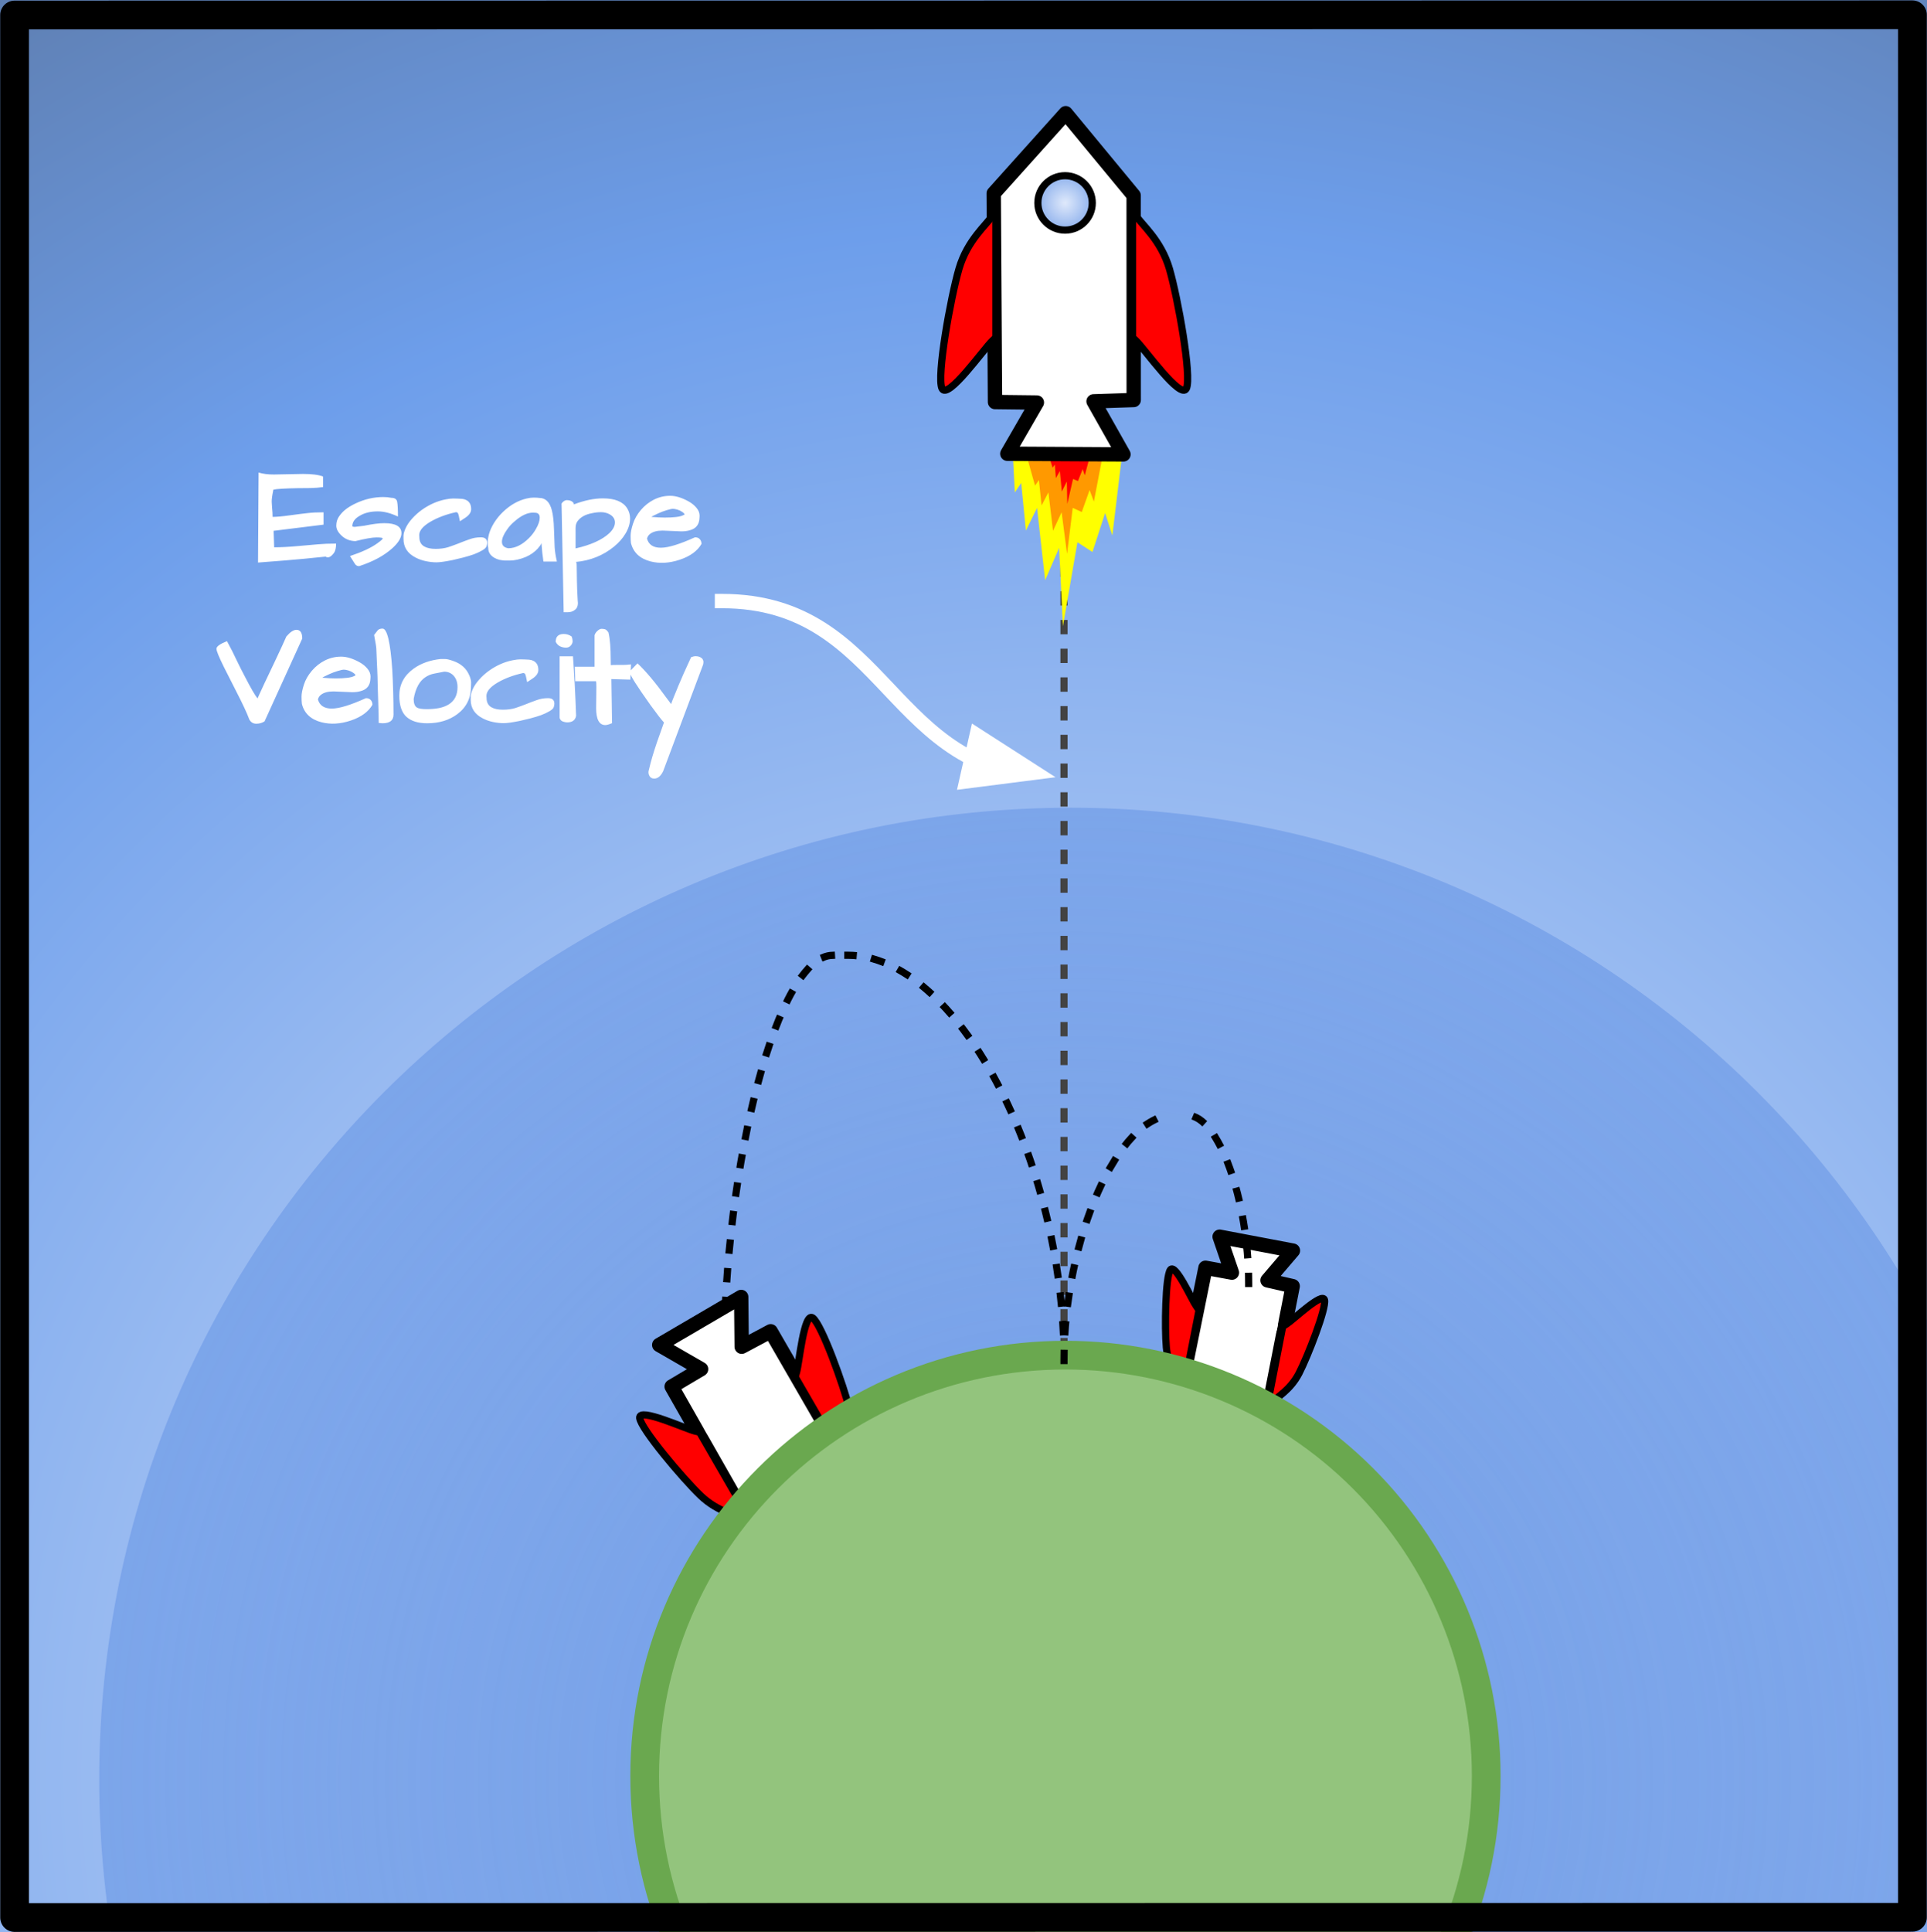 <svg version="1.1" viewBox="0.0 0.0 268.438 269.126" fill="none" stroke="none" stroke-linecap="square" stroke-miterlimit="10" xmlns:xlink="http://www.w3.org/1999/xlink" xmlns="http://www.w3.org/2000/svg"><rect x="0.0" y="0.0" width="268.438" height="269.126" fill="#333333" stroke="none"/><clipPath id="p.0"><path d="m0 0l268.438 0l0 269.126l-268.438 0l0 -269.126z" clip-rule="nonzero"/></clipPath><g clip-path="url(#p.0)"><path fill="#000000" fill-opacity="0.0" d="m0 0l268.438 0l0 269.126l-268.438 0z" fill-rule="evenodd"/><defs><radialGradient id="p.1" gradientUnits="userSpaceOnUse" gradientTransform="matrix(20.8 0.0 0.0 20.8 0.0 0.0)" spreadMethod="pad" cx="7.136" cy="11.892" fx="7.136" fy="11.892" r="20.8"><stop offset="0.0" stop-color="#dfe9fb"/><stop offset="0.5" stop-color="#6d9eeb"/><stop offset="1.0" stop-color="#434343"/></radialGradient></defs><path fill="url(#p.1)" d="m-152.803 247.354l0 0c0 -171.504 134.865 -310.535 301.228 -310.535l0 0c79.891 0 156.509 32.717 213.001 90.954c56.491 58.237 88.228 137.223 88.228 219.582l0 0c0 171.504 -134.864 310.535 -301.228 310.535l0 0c-166.364 0 -301.228 -139.031 -301.228 -310.535z" fill-rule="evenodd"/><defs><radialGradient id="p.2" gradientUnits="userSpaceOnUse" gradientTransform="matrix(13.835 0.002 -0.002 13.835 0.0 0.0)" spreadMethod="pad" cx="10.784" cy="17.913" fx="10.784" fy="17.913" r="13.835"><stop offset="0.0" stop-color="#6e9be7"/><stop offset="1.0" stop-color="#6e9be7" stop-opacity="0.533"/></radialGradient></defs><path fill="url(#p.2)" d="m13.823 247.819l0 0c0.009 -74.745 60.609 -135.332 135.354 -135.323l0 0c35.894 0.004 70.316 14.267 95.694 39.651c25.378 25.384 39.633 59.809 39.629 95.703l0 0c-0.009 74.745 -60.609 135.332 -135.354 135.323l0 0c-74.745 -0.009 -135.332 -60.609 -135.323 -135.354z" fill-rule="evenodd"/><path fill="#000000" fill-opacity="0.0" d="m100.828 190.094c0 -28.52 7.591 -57.039 15.181 -57.039" fill-rule="evenodd"/><path stroke="#000000" stroke-width="1.0" stroke-linejoin="round" stroke-linecap="butt" stroke-dasharray="1.0,3.0" d="m100.828 190.094c0 -28.52 7.591 -57.039 15.181 -57.039" fill-rule="evenodd"/><path fill="#ffffff" d="m93.562 193.118l11.758 20.652l11.668 3.808l2.018 -11.984l-11.647 -20.18l-4.038 2.156l-0.071 -6.934l-11.419 6.683l5.834 3.366z" fill-rule="evenodd"/><path stroke="#000000" stroke-width="2.0" stroke-linejoin="round" stroke-linecap="butt" d="m93.562 193.118l11.758 20.652l11.668 3.808l2.018 -11.984l-11.647 -20.18l-4.038 2.156l-0.071 -6.934l-11.419 6.683l5.834 3.366z" fill-rule="evenodd"/><defs><radialGradient id="p.3" gradientUnits="userSpaceOnUse" gradientTransform="matrix(1.948 -1.126 -1.126 -1.948 0.0 0.0)" spreadMethod="pad" cx="-3.39" cy="-105.212" fx="-3.39" fy="-105.212" r="1.948"><stop offset="0.0" stop-color="#dfe9fb"/><stop offset="1.0" stop-color="#6e9be7"/></radialGradient></defs><path fill="url(#p.3)" d="m109.132 210.314l0 0c0.856 1.482 2.751 1.989 4.233 1.133l0 0c0.712 -0.411 1.231 -1.088 1.443 -1.882c0.213 -0.794 0.101 -1.64 -0.31 -2.351l0 0c-0.856 -1.482 -2.751 -1.989 -4.233 -1.133l0 0c-1.482 0.856 -1.989 2.752 -1.133 4.234z" fill-rule="evenodd"/><path stroke="#000000" stroke-width="1.0" stroke-linejoin="round" stroke-linecap="butt" d="m109.132 210.314l0 0c0.856 1.482 2.751 1.989 4.233 1.133l0 0c0.712 -0.411 1.231 -1.088 1.443 -1.882c0.213 -0.794 0.101 -1.64 -0.31 -2.351l0 0c-0.856 -1.482 -2.751 -1.989 -4.233 -1.133l0 0c-1.482 0.856 -1.989 2.752 -1.133 4.234z" fill-rule="evenodd"/><path fill="#ff0000" d="m103.903 211.639c-1.051 -0.555 -3.839 -0.97 -6.305 -3.33c-2.466 -2.36 -8.354 -9.329 -8.49 -10.83c-0.136 -1.5 6.393 1.522 7.671 1.827" fill-rule="evenodd"/><path stroke="#000000" stroke-width="1.0" stroke-linejoin="round" stroke-linecap="butt" d="m103.903 211.639c-1.051 -0.555 -3.839 -0.97 -6.305 -3.33c-2.466 -2.36 -8.354 -9.329 -8.49 -10.83c-0.136 -1.5 6.393 1.522 7.671 1.827" fill-rule="evenodd"/><path fill="#ff0000" d="m118.089 203.442c0.044 -1.188 1.077 -3.811 0.265 -7.126c-0.812 -3.315 -3.907 -11.898 -5.139 -12.766c-1.231 -0.868 -1.875 6.299 -2.25 7.559" fill-rule="evenodd"/><path stroke="#000000" stroke-width="1.0" stroke-linejoin="round" stroke-linecap="butt" d="m118.089 203.442c0.044 -1.188 1.077 -3.811 0.265 -7.126c-0.812 -3.315 -3.907 -11.898 -5.139 -12.766c-1.231 -0.868 -1.875 6.299 -2.25 7.559" fill-rule="evenodd"/><path fill="#000000" fill-opacity="0.0" d="m147.04 108.247l0 0c0 -5.349 4.343 -9.678 9.701 -9.669l0 0c2.573 0.004 5.04 1.029 6.859 2.848c1.819 1.819 2.841 4.284 2.841 6.853l0 0c0 5.349 -4.343 9.678 -9.701 9.669l0 0c-5.358 -0.009 -9.701 -4.352 -9.701 -9.701z" fill-rule="evenodd"/><path fill="#000000" fill-opacity="0.0" d="m148.218 50.843l0 138.646" fill-rule="evenodd"/><path stroke="#434343" stroke-width="1.0" stroke-linejoin="round" stroke-linecap="butt" stroke-dasharray="1.0,3.0" d="m148.218 50.843l0 138.646" fill-rule="evenodd"/><path fill="#ffff00" d="m156.242 63.876l-15.115 0.066l0.242 4.645l0.888 -1.322l0.652 6.63l1.554 -3.155l1.13 10.073l1.948 -4.516l0.526 10.916l2.024 -11.685l2.092 1.35l1.761 -5.417l1.011 3.111z" fill-rule="evenodd"/><path fill="#ff9900" d="m153.484 64.096l-10.341 -0.163l1.041 3.703l0.542 -0.777l0.368 3.53l0.954 -1.818l0.642 5.354l1.197 -2.582l0.757 5.794l0.79 -6.4l1.26 0.576l1.091 -3.06l0.597 1.607z" fill-rule="evenodd"/><path fill="#ff0000" d="m151.78 63.718l-5.707 -0.31l0.555 1.724l0.31 -0.424l0.15 1.882l0.554 -0.987l0.274 2.852l0.7 -1.399l0.062 3.126l0.8 -3.472l0.687 0.288l0.648 -1.649l0.306 0.848z" fill-rule="evenodd"/><path fill="#000000" fill-opacity="0.0" d="m100.578 83.715c11.616 0 17.424 6.134 23.231 12.268c5.807 6.134 11.613 12.268 23.226 12.268" fill-rule="evenodd"/><path stroke="#ffffff" stroke-width="2.0" stroke-linejoin="round" stroke-linecap="butt" d="m100.578 83.715c11.616 0 17.424 6.134 23.231 12.268c2.904 3.067 5.807 6.134 9.436 8.434c0.454 0.288 0.919 0.563 1.396 0.825c0.119 0.066 0.24 0.13 0.361 0.194l0.328 0.169" fill-rule="evenodd"/><path fill="#ffffff" stroke="#ffffff" stroke-width="2.0" stroke-linecap="butt" d="m134.602 108.828l9.581 -1.222l-8.125 -5.223z" fill-rule="evenodd"/><path fill="#000000" fill-opacity="0.0" d="m266.406 32.324c0.008 0.016 0.028 0.016 0.047 0.016c0.02 0 0.039 0 0.047 0.016" fill-rule="evenodd"/><path stroke="#000000" stroke-width="1.0" stroke-linejoin="round" stroke-linecap="butt" d="m266.406 32.324c0.008 0.016 0.028 0.016 0.047 0.016c0.02 0 0.039 0 0.047 0.016" fill-rule="evenodd"/><path fill="#ffffff" d="m98.324 199.432l0 0c-1.887 -3.27 -0.766 -7.451 2.504 -9.339l0 0c1.57 -0.906 3.437 -1.152 5.188 -0.682c1.751 0.47 3.244 1.616 4.151 3.186l0 0c1.887 3.27 0.766 7.451 -2.504 9.339l0 0c-3.27 1.887 -7.451 0.766 -9.339 -2.504z" fill-rule="evenodd"/><path fill="#ffffff" d="m138.607 55.994l-0.18 -29.059l10.027 -11.17l9.467 11.454l0.009 28.492l-5.594 0.188l4.166 7.385l-16.179 -0.09l4.119 -7.133z" fill-rule="evenodd"/><path stroke="#000000" stroke-width="2.0" stroke-linejoin="round" stroke-linecap="butt" d="m138.607 55.994l-0.18 -29.059l10.027 -11.17l9.467 11.454l0.009 28.492l-5.594 0.188l4.166 7.385l-16.179 -0.09l4.119 -7.133z" fill-rule="evenodd"/><defs><radialGradient id="p.4" gradientUnits="userSpaceOnUse" gradientTransform="matrix(2.315 0.0 0.0 2.315 0.0 0.0)" spreadMethod="pad" cx="64.091" cy="12.208" fx="64.091" fy="12.208" r="2.315"><stop offset="0.0" stop-color="#dfe9fb"/><stop offset="1.0" stop-color="#6e9be7"/></radialGradient></defs><path fill="url(#p.4)" d="m144.577 28.262l0 0c0 -2.093 1.697 -3.789 3.79 -3.789l0 0c1.005 0 1.969 0.399 2.68 1.11c0.711 0.711 1.11 1.674 1.11 2.679l0 0c0 2.093 -1.697 3.789 -3.79 3.789l0 0c-2.093 0 -3.79 -1.696 -3.79 -3.789z" fill-rule="evenodd"/><path stroke="#000000" stroke-width="1.0" stroke-linejoin="round" stroke-linecap="butt" d="m144.577 28.262l0 0c0 -2.093 1.697 -3.789 3.79 -3.789l0 0c1.005 0 1.969 0.399 2.68 1.11c0.711 0.711 1.11 1.674 1.11 2.679l0 0c0 2.093 -1.697 3.789 -3.79 3.789l0 0c-2.093 0 -3.79 -1.696 -3.79 -3.789z" fill-rule="evenodd"/><path fill="#ff0000" d="m138.229 30.058c-0.773 1.23 -3.472 3.376 -4.639 7.383c-1.168 4.007 -3.14 14.988 -2.367 16.66c0.773 1.672 5.838 -5.523 7.006 -6.627" fill-rule="evenodd"/><path stroke="#000000" stroke-width="1.0" stroke-linejoin="round" stroke-linecap="butt" d="m138.229 30.058c-0.773 1.23 -3.472 3.376 -4.639 7.383c-1.168 4.007 -3.14 14.988 -2.367 16.66c0.773 1.672 5.838 -5.523 7.006 -6.627" fill-rule="evenodd"/><path fill="#ff0000" d="m158.265 30.058c0.773 1.23 3.472 3.376 4.639 7.383c1.168 4.007 3.14 14.988 2.367 16.66c-0.773 1.672 -5.838 -5.523 -7.006 -6.627" fill-rule="evenodd"/><path stroke="#000000" stroke-width="1.0" stroke-linejoin="round" stroke-linecap="butt" d="m158.265 30.058c0.773 1.23 3.472 3.376 4.639 7.383c1.168 4.007 3.14 14.988 2.367 16.66c-0.773 1.672 -5.838 -5.523 -7.006 -6.627" fill-rule="evenodd"/><path fill="#ffffff" d="m141.116 43.741l0 0c0 -3.923 3.18 -7.102 7.102 -7.102l0 0c1.884 0 3.69 0.748 5.022 2.08c1.332 1.332 2.08 3.138 2.08 5.022l0 0c0 3.923 -3.18 7.102 -7.102 7.102l0 0c-3.923 0 -7.102 -3.18 -7.102 -7.102z" fill-rule="evenodd"/><path fill="#000000" fill-opacity="0.0" d="m115.997 133.053l0 0c0 -0.583 0.472 -1.055 1.055 -1.055l0 0c0.28 0 0.548 0.111 0.746 0.309c0.198 0.198 0.309 0.466 0.309 0.746l0 0c0 0.583 -0.472 1.055 -1.055 1.055l0 0c-0.583 0 -1.055 -0.472 -1.055 -1.055z" fill-rule="evenodd"/><path fill="#000000" fill-opacity="0.0" d="m148.218 189.486c0 -28.22 -15.055 -56.441 -30.11 -56.441" fill-rule="evenodd"/><path stroke="#000000" stroke-width="1.0" stroke-linejoin="round" stroke-linecap="butt" stroke-dasharray="1.0,3.0" d="m148.218 189.486c0 -28.22 -15.055 -56.441 -30.11 -56.441" fill-rule="evenodd"/><path fill="#000000" fill-opacity="0.0" d="m163.377 155.356l0 0c0 -0.583 0.472 -1.055 1.055 -1.055l0 0c0.28 0 0.548 0.111 0.746 0.309c0.198 0.198 0.309 0.466 0.309 0.746l0 0c0 0.583 -0.472 1.055 -1.055 1.055l0 0c-0.583 0 -1.055 -0.472 -1.055 -1.055z" fill-rule="evenodd"/><path fill="#ffffff" d="m167.929 176.57l-3.701 18.3l4.943 8.279l7.383 -6.054l3.523 -17.963l-3.504 -0.808l3.538 -4.142l-10.213 -1.938l1.716 5.005z" fill-rule="evenodd"/><path stroke="#000000" stroke-width="2.0" stroke-linejoin="round" stroke-linecap="butt" d="m167.929 176.57l-3.701 18.3l4.943 8.279l7.383 -6.054l3.523 -17.963l-3.504 -0.808l3.538 -4.142l-10.213 -1.938l1.716 5.005z" fill-rule="evenodd"/><defs><radialGradient id="p.5" gradientUnits="userSpaceOnUse" gradientTransform="matrix(1.838 0.359 0.359 -1.838 0.0 0.0)" spreadMethod="pad" cx="109.425" cy="-84.826" fx="109.425" fy="-84.826" r="1.838"><stop offset="0.0" stop-color="#dfe9fb"/><stop offset="1.0" stop-color="#6e9be7"/></radialGradient></defs><path fill="url(#p.5)" d="m168.27 194.791l0 0c-0.258 1.319 0.602 2.598 1.922 2.856l0 0c0.634 0.124 1.291 -0.009 1.827 -0.369c0.536 -0.36 0.907 -0.919 1.031 -1.552l0 0c0.258 -1.319 -0.602 -2.598 -1.922 -2.856l0 0c-1.32 -0.258 -2.599 0.602 -2.857 1.922z" fill-rule="evenodd"/><path stroke="#000000" stroke-width="1.0" stroke-linejoin="round" stroke-linecap="butt" d="m168.27 194.791l0 0c-0.258 1.319 0.602 2.598 1.922 2.856l0 0c0.634 0.124 1.291 -0.009 1.827 -0.369c0.536 -0.36 0.907 -0.919 1.031 -1.552l0 0c0.258 -1.319 -0.602 -2.598 -1.922 -2.856l0 0c-1.32 -0.258 -2.599 0.602 -2.857 1.922z" fill-rule="evenodd"/><path fill="#ff0000" d="m164.489 192.876c-0.336 -0.871 -1.772 -2.556 -2.014 -5.227c-0.242 -2.67 -0.13 -9.837 0.564 -10.796c0.694 -0.959 3 4.202 3.6 5.042" fill-rule="evenodd"/><path stroke="#000000" stroke-width="1.0" stroke-linejoin="round" stroke-linecap="butt" d="m164.489 192.876c-0.336 -0.871 -1.772 -2.556 -2.014 -5.227c-0.242 -2.67 -0.13 -9.837 0.564 -10.796c0.694 -0.959 3 4.202 3.6 5.042" fill-rule="evenodd"/><path fill="#ff0000" d="m177.123 195.346c0.639 -0.68 2.606 -1.7 3.837 -4.083c1.231 -2.383 3.83 -9.063 3.549 -10.212c-0.281 -1.15 -4.363 2.762 -5.236 3.315" fill-rule="evenodd"/><path stroke="#000000" stroke-width="1.0" stroke-linejoin="round" stroke-linecap="butt" d="m177.123 195.346c0.639 -0.68 2.606 -1.7 3.837 -4.083c1.231 -2.383 3.83 -9.063 3.549 -10.212c-0.281 -1.15 -4.363 2.762 -5.236 3.315" fill-rule="evenodd"/><path fill="#93c47d" d="m89.808 247.353l0 0c0 -32.372 26.242 -58.614 58.614 -58.614l0 0c15.545 0 30.454 6.175 41.446 17.168c10.992 10.992 17.168 25.901 17.168 41.446l0 0c0 32.372 -26.242 58.614 -58.614 58.614l0 0c-32.372 0 -58.614 -26.242 -58.614 -58.614z" fill-rule="evenodd"/><path stroke="#6aa84f" stroke-width="4.0" stroke-linejoin="round" stroke-linecap="butt" d="m89.808 247.353l0 0c0 -32.372 26.242 -58.614 58.614 -58.614l0 0c15.545 0 30.454 6.175 41.446 17.168c10.992 10.992 17.168 25.901 17.168 41.446l0 0c0 32.372 -26.242 58.614 -58.614 58.614l0 0c-32.372 0 -58.614 -26.242 -58.614 -58.614z" fill-rule="evenodd"/><path fill="#000000" fill-opacity="0.0" d="m141.116 196.588l0 0c0 -3.923 3.18 -7.102 7.102 -7.102l0 0c1.884 0 3.69 0.748 5.022 2.08c1.332 1.332 2.08 3.138 2.08 5.022l0 0c0 3.923 -3.18 7.102 -7.102 7.102l0 0c-3.923 0 -7.102 -3.18 -7.102 -7.102z" fill-rule="evenodd"/><path fill="#000000" fill-opacity="0.0" d="m21.586 51.4l78.992 0l0 64.63l-78.992 0z" fill-rule="evenodd"/><path fill="#ffffff" d="m42.21 66.008q1.875 0 2.797 0.359l0 1.469q-0.844 0.125 -1.719 0.141q-0.859 0 -1.828 0.016q-2.656 0.047 -3.375 0.203q-0.25 1.188 -0.234 1.688q0.031 0.5 0.047 0.781q0.078 0.719 0.078 1.328q0.828 0 2.406 -0.219q1.594 -0.219 2.484 -0.312q0.891 -0.109 2.203 -0.109l0 1.719l-6.953 0.859l0.078 2.297q1.422 0 3.297 -0.172q1.891 -0.172 2.859 -0.25q0.984 -0.094 2.469 -0.094q0 0.844 -0.281 1.281q-0.656 0.891 -1.188 0.531q-3.078 0.328 -5.609 0.531q-2.516 0.188 -3.797 0.297l0.078 -12.531q0.906 0.266 2.125 0.266l4.062 -0.078zm11.322 6.859q2.391 0 2.391 1.391q0 0.938 -1.25 2.078q-1.719 1.562 -4.641 2.516q-0.406 0 -0.609 -0.344q-0.203 -0.344 -0.297 -0.469q-0.078 -0.141 -0.375 -0.594q2.5 -0.828 3.797 -1.766q0.766 -0.547 0.766 -0.688q0 -0.141 -0.875 -0.141q-0.859 0 -2.938 0.516q-1.156 -0.031 -1.938 -0.781q-0.719 -0.672 -0.719 -1.375q0 -0.719 0.375 -1.266q0.375 -0.562 0.953 -1.016q0.594 -0.453 1.359 -0.812q1.875 -0.891 3.859 -0.891q0.594 0 1.125 0.109q0.719 0 0.812 0.562q0.109 0.547 0.109 2.047q-1.531 -0.719 -2.797 -0.719q-1.562 0 -2.578 0.641q-0.953 0.547 -0.984 1.391q0 0.125 0.359 0.125l1.281 -0.156q1.75 -0.359 2.812 -0.359zm10.365 2.812q0.734 -0.297 1.484 -0.562q0.75 -0.281 1.609 -0.281q0.875 0 0.875 0.781q0 0.141 -0.078 0.438q-0.062 0.281 -0.594 0.594q-0.531 0.312 -1.203 0.562q-0.672 0.234 -1.453 0.438q-0.781 0.203 -1.5 0.359q-1.562 0.312 -2.234 0.312q-0.672 0 -1.453 -0.156q-0.781 -0.156 -1.469 -0.516q-1.672 -0.859 -1.672 -2.578q0 -0.109 0 -0.469q0 -0.375 0.297 -1.047q0.312 -0.672 0.891 -1.312q0.578 -0.656 1.328 -1.203q1.594 -1.141 3.344 -1.484q0.641 -0.125 1.047 -0.125q0.406 0 0.672 0.016q0.266 0 0.578 0.031q0.328 0.031 0.594 0.172q0.672 0.344 0.672 1.266q0 0.641 -0.781 1.172q-0.156 0.109 -0.781 0.516q-0.172 -0.922 -0.266 -1.094q-0.078 -0.172 -0.297 -0.172q-2.047 0.453 -3.547 1.328q-1.562 0.922 -1.562 1.859q0 0.109 0.016 0.25q0 0.969 0.703 1.344q0.578 0.328 1.562 0.328q1.0 0 1.75 -0.234q0.75 -0.25 1.469 -0.531zm11.634 -0.141q-1.031 1.859 -3.453 2.406q-0.578 0.125 -1.031 0.125q-0.438 0 -0.75 0q-0.297 -0.016 -0.703 -0.094q-0.391 -0.094 -0.719 -0.281q-0.859 -0.5 -0.859 -1.359q-0.078 -0.328 -0.078 -0.781q0 -0.469 0.188 -1.188q0.203 -0.734 0.703 -1.547q0.516 -0.828 1.234 -1.516q1.531 -1.469 3.312 -1.875q0.516 -0.125 0.969 -0.125q0.453 0 0.781 0.047q1.312 0 1.75 1.719q0.25 0.969 0.297 2.609q0.047 1.641 0.094 2.516q0.047 0.859 0.312 2.016l-1.875 0q-0.109 -0.812 -0.156 -1.203q-0.031 -0.391 -0.062 -0.703q-0.094 -0.75 0.047 -0.766zm-0.344 -3.438q0 -0.688 -0.672 -0.688q-0.141 -0.016 -0.25 -0.016q-1.188 0 -2.547 1.188q-0.672 0.547 -1.125 1.234q-0.672 0.953 -0.672 1.641q0 0.766 0.906 0.906q1.453 -0.031 2.828 -1.391q0.609 -0.594 1.0 -1.297q0.531 -0.906 0.531 -1.578zm4.742 -1.844q2.203 -0.844 4.062 -0.844q2.5 0 3.375 1.375q0.406 0.656 0.406 1.422q0 1.016 -0.609 2.062q-0.609 1.031 -1.625 1.859q-2.281 1.859 -5.344 2.141q0.141 0 0.141 0.438q0.016 0.453 0.016 1.0q0.016 0.547 0.016 1.156q0.016 0.625 0.031 1.188q0.062 1.375 0.078 1.578q0.031 0.219 0.031 0.359q0 0.641 -0.422 0.953q-0.406 0.328 -1.0 0.328q-0.094 0 -0.562 0l-0.297 -15.141q0.359 -0.5 0.797 -0.469q0.438 0.016 0.703 0.219q0.266 0.203 0.203 0.375zm4.938 1.344q-0.531 -0.266 -1.156 -0.266q-0.609 0 -1.234 0.141q-1.391 0.25 -2.031 1.125q-0.266 0.375 -0.266 0.953q0 0.078 0 0.141l0 2.688q3.188 -0.719 4.703 -2.125q0.781 -0.75 0.781 -1.5q0 -0.734 -0.797 -1.156zm7.197 4.688q1.531 0 4.75 -1.453q0.453 0 0.672 0.266q0.234 0.25 0.234 0.656q-0.844 1.469 -3.031 2.203q-2.172 0.719 -4.062 0.234q-2.234 -0.578 -2.734 -2.562q-0.047 -0.391 -0.047 -1.016q0 -0.641 0.328 -1.656q0.328 -1.016 1.094 -1.922q0.781 -0.922 1.828 -1.453q1.062 -0.531 2.266 -0.531q1.156 0 2.562 0.781q0.672 0.375 1.094 0.891q0.438 0.516 0.438 1.109q0 0.156 -0.016 0.297q-0.047 1.375 -1.344 1.719q-0.5 0.156 -1.188 0.156l-2.609 -0.109q-1.172 0 -1.766 0.484q-0.297 0.234 -0.406 0.625q0.344 1.281 1.938 1.281zm2.984 -4.984q-0.312 -0.219 -0.688 -0.328q-0.375 -0.109 -0.625 -0.109q-0.234 0 -0.859 0.188q-0.609 0.188 -1.094 0.406q-1.031 0.469 -1.031 0.531q1.094 0.094 1.812 0.094q1.938 0 2.578 -0.312q0.219 -0.094 0.219 -0.109q0 -0.141 -0.312 -0.359z" fill-rule="nonzero"/><path fill="#ffffff" d="m34.731 100.204q-0.484 -1.312 -1.812 -3.891q-1.312 -2.594 -1.75 -3.453q-1.016 -2.062 -1.016 -2.5q0 -0.484 1.469 -1.062q0.797 1.469 1.344 2.656q0.562 1.172 1.109 2.203q1.281 2.5 1.812 3.125q-0.047 0.031 0.938 -2.078l1.5 -3.156q1.203 -2.547 1.562 -3.391q0.797 -0.938 1.406 -0.938q0.812 0 0.812 1.219l-5.25 11.531q-0.5 0.328 -1.156 0.328q-0.641 0 -0.969 -0.594zm11.493 -1.516q1.531 0 4.75 -1.453q0.453 0 0.672 0.266q0.234 0.25 0.234 0.656q-0.844 1.469 -3.031 2.203q-2.172 0.719 -4.062 0.234q-2.234 -0.578 -2.734 -2.562q-0.047 -0.391 -0.047 -1.016q0 -0.641 0.328 -1.656q0.328 -1.016 1.094 -1.922q0.781 -0.922 1.828 -1.453q1.062 -0.531 2.266 -0.531q1.156 0 2.562 0.781q0.672 0.375 1.094 0.891q0.438 0.516 0.438 1.109q0 0.156 -0.016 0.297q-0.047 1.375 -1.344 1.719q-0.5 0.156 -1.188 0.156l-2.609 -0.109q-1.172 0 -1.766 0.484q-0.297 0.234 -0.406 0.625q0.344 1.281 1.938 1.281zm2.984 -4.984q-0.312 -0.219 -0.688 -0.328q-0.375 -0.109 -0.625 -0.109q-0.234 0 -0.859 0.188q-0.609 0.188 -1.094 0.406q-1.031 0.469 -1.031 0.531q1.094 0.094 1.812 0.094q1.938 0 2.578 -0.312q0.219 -0.094 0.219 -0.109q0 -0.141 -0.312 -0.359zm3.343 -0.406q-0.031 -0.984 -0.078 -1.75q-0.031 -0.781 -0.047 -1.141q0 -0.359 -0.312 -1.969q0.266 -0.344 0.469 -0.609q0.219 -0.281 0.703 -0.281q0.969 0 1.359 5.734q0.172 3.109 0.172 6.25q0 1.203 -1.547 1.203l-0.516 -0.047q0 -1.297 -0.062 -2.766q-0.047 -1.469 -0.078 -2.547q-0.016 -1.094 -0.062 -2.078zm3.074 3.578q0 -2.328 2.016 -3.766q1.547 -1.094 3.75 -1.328q0.125 0 0.547 0q0.438 0 1.172 0.266q1.656 0.562 2.266 2.016q0.25 0.578 0.25 0.984q0 0.391 -0.016 0.547q0 2.438 -1.891 3.859q-1.703 1.281 -4.219 1.281q-1.875 0 -2.875 -0.891q-1.0 -0.906 -1.0 -2.969zm2.0 0.469q0 0.906 0.438 1.188q0.359 0.234 1.359 0.234q1.0 0 1.766 -0.156q0.766 -0.156 1.344 -0.516q1.203 -0.766 1.203 -2.391q0 -0.953 -0.5 -1.547q-0.531 -0.609 -1.359 -0.609q-0.688 0.125 -1.375 0.266q-0.672 0.125 -1.234 0.5q-1.25 0.812 -1.641 3.031zm15.635 0.734q0.734 -0.297 1.484 -0.562q0.75 -0.281 1.609 -0.281q0.875 0 0.875 0.781q0 0.141 -0.078 0.438q-0.062 0.281 -0.594 0.594q-0.531 0.312 -1.203 0.562q-0.672 0.234 -1.453 0.438q-0.781 0.203 -1.5 0.359q-1.562 0.312 -2.234 0.312q-0.672 0 -1.453 -0.156q-0.781 -0.156 -1.469 -0.516q-1.672 -0.859 -1.672 -2.578q0 -0.109 0 -0.469q0 -0.375 0.297 -1.047q0.312 -0.672 0.891 -1.312q0.578 -0.656 1.328 -1.203q1.594 -1.141 3.344 -1.484q0.641 -0.125 1.047 -0.125q0.406 0 0.672 0.016q0.266 0 0.578 0.031q0.328 0.031 0.594 0.172q0.672 0.344 0.672 1.266q0 0.641 -0.781 1.172q-0.156 0.109 -0.781 0.516q-0.172 -0.922 -0.266 -1.094q-0.078 -0.172 -0.297 -0.172q-2.047 0.453 -3.547 1.328q-1.562 0.922 -1.562 1.859q0 0.109 0.016 0.25q0 0.969 0.703 1.344q0.578 0.328 1.562 0.328q1.0 0 1.75 -0.234q0.75 -0.25 1.469 -0.531zm6.556 -6.672q0.281 3.766 0.438 8.297q-0.172 0.906 -1.25 0.906q-0.266 0 -0.609 -0.125q-0.328 -0.125 -0.438 -0.5l0 -8.578l1.859 0zm-2.406 -2.016q0 -1.094 1.125 -1.094q0.609 0 1.109 0.359q0.125 0.359 0.125 0.656q0 0.297 -0.234 0.578q-0.266 0.312 -0.688 0.312q-0.406 0 -0.797 -0.172q-0.391 -0.172 -0.641 -0.641zm5.636 9.203l0.031 -2.922q0 -0.641 -0.047 -0.797l-2.891 0l-0.062 -2.016l2.75 0l0 -4.391q0.094 -0.297 0.328 -0.531q0.359 -0.359 0.641 -0.359q0.281 0 0.484 0.062q0.219 0.062 0.484 0.453q0.312 1.312 0.312 3.781q0 0.578 0.016 0.766q0.219 -0.031 0.828 -0.031q0 0 0.953 0q0.328 0 1.031 -0.078l-0.094 2.125l-2.641 -0.078l0.094 6.141q-0.625 0.266 -0.938 0.266q-1.281 0 -1.281 -2.391zm9.355 8.766q-0.5 1.078 -1.266 1.078q-0.484 0 -0.688 -0.406q-0.203 -0.391 -0.047 -0.844q0.391 -1.688 1.141 -3.875q0.766 -2.172 0.953 -2.688q-0.484 -0.5 -1.891 -2.438q-2.859 -4.016 -2.859 -4.531q0 -0.172 0.125 -0.297l0.938 -0.969q1.734 1.625 4.062 4.844q0.609 0.797 0.609 0.828q0.062 -0.188 0.281 -0.734q0.219 -0.547 0.359 -0.875q0.141 -0.344 0.375 -0.922q0.625 -1.516 1.781 -4.0q0.359 -0.141 0.625 -0.141q0.625 0 0.953 0.375q0.141 0.219 0.141 0.422q0 0.188 -0.047 0.375l-5.547 14.797z" fill-rule="nonzero"/><path fill="#ffffff" d="m167.774 182.76l0 0c0.6 -2.809 3.364 -4.6 6.173 -4.0l0 0c1.349 0.288 2.528 1.1 3.279 2.258c0.75 1.158 1.01 2.566 0.721 3.915l0 0c-0.6 2.809 -3.364 4.6 -6.173 4.0l0 0c-2.809 -0.6 -4.6 -3.364 -4.0 -6.173z" fill-rule="evenodd"/><path fill="#000000" fill-opacity="0.0" d="m173.947 178.76c0 -11.701 -4.236 -23.402 -8.472 -23.402" fill-rule="evenodd"/><path stroke="#000000" stroke-width="1.0" stroke-linejoin="round" stroke-linecap="butt" stroke-dasharray="1.0,3.0" d="m173.947 178.76c0 -11.701 -4.236 -23.402 -8.472 -23.402" fill-rule="evenodd"/><path fill="#000000" fill-opacity="0.0" d="m148.218 189.486c0 -17.071 7.575 -34.142 15.15 -34.142" fill-rule="evenodd"/><path stroke="#000000" stroke-width="1.0" stroke-linejoin="round" stroke-linecap="butt" stroke-dasharray="1.0,3.0" d="m148.218 189.486c0 -17.071 7.575 -34.142 15.15 -34.142" fill-rule="evenodd"/><path fill="#000000" fill-opacity="0.0" d="m2.03 2.091l264.378 -0.031l0 264.976l-264.378 0.031z" fill-rule="evenodd"/><path stroke="#000000" stroke-width="4.0" stroke-linejoin="round" stroke-linecap="butt" d="m2.03 2.091l264.378 -0.031l0 264.976l-264.378 0.031z" fill-rule="evenodd"/></g></svg>